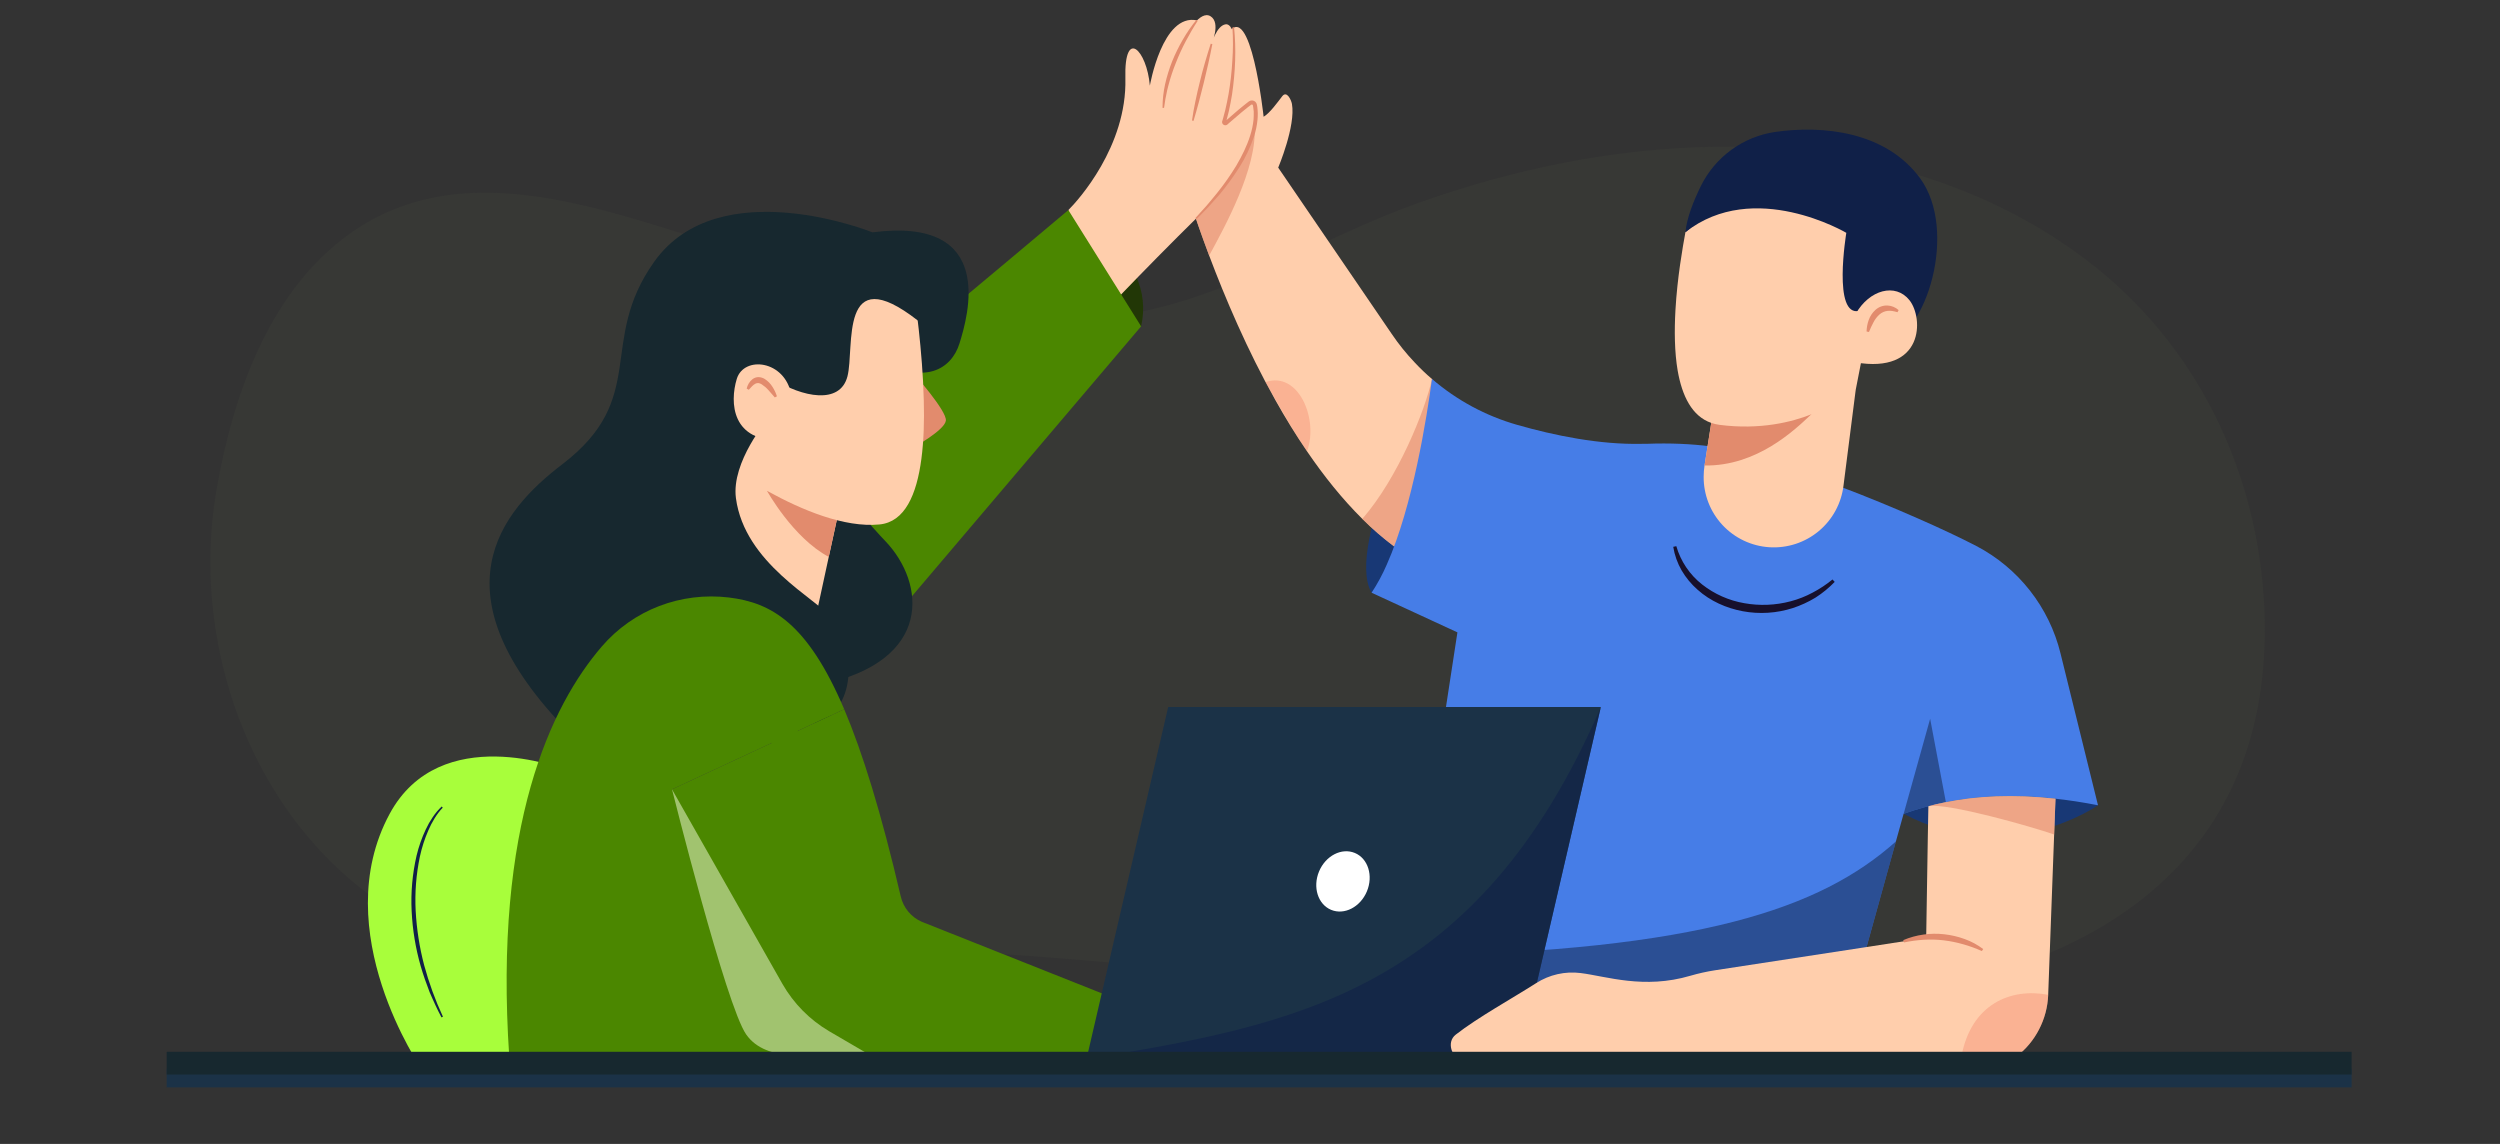 <svg width="330" height="151" viewBox="0 0 330 151" fill="none" xmlns="http://www.w3.org/2000/svg">
<rect x="0" y="0" width="330" height="151" fill="#333333" stroke="none"/>
<g id="Group 5176">
<path id="Vector" d="M298.87 79.872C300.454 111.373 279.28 127.555 248.729 131.394C214.465 135.702 179.277 129.886 145.165 126.934C132.304 125.819 119.417 124.982 106.504 125.046C94.34 125.122 81.162 128.454 69.212 126.604C39.333 121.992 23.937 91.34 28.588 64.603C30.767 52.109 35.569 38.284 46.366 30.706C57.162 23.129 69.859 25.03 81.757 28.337C103.438 34.369 127.058 45.684 150.031 41.262C163.197 38.715 174.677 31.264 187.171 26.804C199.665 22.343 212.957 19.581 226.212 19.378C243.546 19.112 261.274 23.636 275.288 34.229C290.063 45.393 297.983 62.297 298.87 79.872Z" fill="#373835"/>
<path id="Vector_2" d="M276.941 106.293C276.941 106.293 265.004 114.72 251.281 107.421L264.117 100.262L276.941 106.293Z" fill="#183875"/>
<path id="Vector_3" d="M189.02 50.02C189.02 50.02 177.4 71.802 181.037 78.239L194.266 70.902L189.02 50.02Z" fill="#183875"/>
<path id="Vector_4" d="M184.018 72.13C182.537 71.017 181.136 69.802 179.824 68.493C177.176 65.871 174.743 62.829 172.525 59.573C171.03 57.393 169.636 55.112 168.344 52.806C164.605 46.154 161.691 39.26 159.613 33.748C157.446 27.995 156.192 23.725 155.849 22.737C155.832 22.667 155.806 22.599 155.773 22.534L162.059 4.49C165.1 -0.363 166.798 15.413 166.798 15.413C167.634 14.918 168.648 13.487 169.256 12.701C169.864 11.915 170.447 13.22 170.536 13.715C171.055 16.616 168.724 22.128 168.724 22.128L183.714 44.088C184.625 45.433 185.647 46.701 186.768 47.877C187.479 48.637 188.232 49.356 189.023 50.031C190.354 55.67 190.227 66.555 184.018 72.13Z" fill="#FFCEAC"/>
<path id="Vector_5" opacity="0.6" d="M184.018 72.129C182.538 71.015 181.136 69.8 179.824 68.492C184.525 63.107 188.124 54.16 189.024 50.017C188.238 49.345 189.746 50.777 189.024 50.017C190.354 55.668 190.227 66.553 184.018 72.129Z" fill="#E28B6D"/>
<path id="Vector_6" d="M276.936 106.294C268.75 104.697 262.3 104.811 256.852 105.888C254.958 106.263 253.095 106.776 251.276 107.421L249.629 113.326L246.385 125.009L244.269 132.587L242.343 139.48L241.266 143.37H183.192L192.379 83.472L181.051 78.239C181.829 77.054 182.503 75.803 183.066 74.501C186.512 66.746 188.35 54.999 189.021 50.02C192.28 52.828 196.111 54.895 200.248 56.077C205.203 57.496 211.158 58.712 216.734 58.586H217.304C230.203 58.079 235.956 61.994 235.956 61.994C238.883 62.577 246.486 65.491 253.126 68.418C256.053 69.698 258.79 70.991 260.868 72.068C263.626 73.509 266.045 75.521 267.963 77.97C269.882 80.42 271.256 83.25 271.994 86.273L276.936 106.294Z" fill="#467DE7"/>
<path id="Vector_7" opacity="0.6" d="M256.857 105.886C254.963 106.262 253.1 106.774 251.281 107.42L254.779 94.875L256.857 105.886Z" fill="#19315E"/>
<path id="Vector_8" opacity="0.3" d="M172.525 59.561C171.03 57.382 169.864 55.418 167.051 50.438C171.448 48.93 174.083 55.418 172.525 59.561Z" fill="#EE6F57"/>
<path id="Vector_9" opacity="0.6" d="M250.263 111.07L246.386 125.009L244.27 132.586L192.165 136.565L186.234 126.2C224.337 125.414 240.278 119.978 250.263 111.07Z" fill="#19315E"/>
<path id="Vector_10" opacity="0.6" d="M159.611 33.734C157.444 27.982 156.19 23.711 155.848 22.723L165.605 16.691C165.972 22.191 161.626 30.022 159.611 33.734Z" fill="#E28B6D"/>
<path id="Vector_11" d="M221.273 72.094C221.85 74.095 223.043 75.864 224.681 77.15C226.302 78.422 228.214 79.271 230.244 79.621C232.282 79.987 234.376 79.9 236.377 79.367C237.382 79.102 238.351 78.719 239.266 78.227C240.197 77.739 241.076 77.157 241.889 76.491L242.181 76.808C241.421 77.598 240.57 78.296 239.646 78.886C238.702 79.46 237.694 79.924 236.643 80.267C234.515 80.949 232.251 81.093 230.054 80.685C227.875 80.279 225.758 79.342 224.086 77.847C223.246 77.114 222.532 76.249 221.97 75.287C221.418 74.327 221.045 73.275 220.867 72.182L221.273 72.094Z" fill="#17102C"/>
<path id="Vector_12" d="M244.955 51.449L243.345 64.07C243.069 66.423 241.902 68.582 240.083 70.1C238.265 71.619 235.933 72.383 233.568 72.236C231.203 72.088 228.985 71.04 227.369 69.306C225.754 67.573 224.864 65.286 224.883 62.917C224.884 62.425 224.922 61.933 224.997 61.447L225.289 59.597L226.429 52.4L232.841 52.07L244.955 51.449Z" fill="#FFCEAC"/>
<path id="Vector_13" d="M222.477 30.643C222.654 28.78 223.528 26.563 224.517 24.548C225.453 22.653 226.836 21.013 228.547 19.77C230.258 18.527 232.245 17.719 234.337 17.414C240.711 16.502 248.947 17.389 253.446 23.522C258.502 30.428 254.295 44.227 248.871 45.406C243.448 46.584 222.477 30.643 222.477 30.643Z" fill="#102048"/>
<path id="Vector_14" d="M239.099 54.681C236.933 56.733 231.94 61.549 224.996 61.447L226.428 52.4L232.84 52.07L239.099 54.681Z" fill="#E28B6D"/>
<path id="Vector_15" d="M248.34 33.889L247.377 38.919L247.136 40.161L246.186 45.103L245.641 47.941L244.956 51.451L241.662 53.428C241.662 53.428 240.762 54.036 239.102 54.683C239.102 54.686 239.101 54.689 239.099 54.691C239.096 54.694 239.093 54.695 239.09 54.695C236.593 55.684 232.374 56.786 226.95 56.077C226.588 56.025 226.232 55.94 225.886 55.823C223.339 54.949 222.034 52.262 221.451 48.917C221.033 46.459 221.007 43.646 221.159 40.934C221.4 36.664 222.11 32.647 222.477 30.645C228.154 25.564 235.909 24.639 241.662 23.523L248.34 33.889Z" fill="#FFCEAC"/>
<path id="Vector_16" d="M222.477 30.645C231.524 23.524 243.714 30.734 243.714 30.734C243.714 30.734 241.851 41.948 245.45 41.023C249.049 40.098 252.711 32.597 252.711 32.597L244.462 20.711L226.43 23.815L222.477 30.645Z" fill="#102048"/>
<path id="Vector_17" d="M244.977 41.389C246.751 38.272 250.198 37.283 252.061 39.64C253.923 41.997 253.987 49.423 244.863 47.826L244.977 41.389Z" fill="#FFCEAC"/>
<path id="Vector_18" d="M246.387 43.76C246.398 43.246 246.492 42.737 246.665 42.252C246.846 41.738 247.151 41.277 247.552 40.909C247.987 40.511 248.561 40.302 249.149 40.326C249.695 40.353 250.214 40.568 250.619 40.934L250.467 41.213C249.998 41.074 249.567 40.985 249.162 41.036C248.761 41.08 248.385 41.249 248.085 41.517C247.762 41.809 247.496 42.156 247.299 42.544C247.075 42.958 246.877 43.385 246.704 43.823L246.387 43.76Z" fill="#E28B6D"/>
<path id="Vector_19" d="M141.023 27.73C141.023 27.73 152.808 33.509 150.628 43.076L142.823 45.268L141.023 27.73Z" fill="#223706"/>
<path id="Vector_20" d="M141.023 27.729C142.278 26.488 148.778 19.316 148.55 10.344C148.373 3.552 151.389 6.619 151.782 11.307C151.782 11.307 153.429 1.715 158.003 2.69L156.66 4.528C156.66 4.528 158.396 1.284 159.79 2.146C161.184 3.007 159.929 5.795 159.929 5.795C159.929 5.795 160.576 3.387 161.779 3.21C162.983 3.033 164.073 6.796 161.386 16.654C161.386 16.654 164.301 13.765 165.441 13.284C166.582 12.802 166.518 20.342 158.371 28.363C150.223 36.384 144.47 42.58 144.47 42.58L141.023 27.729Z" fill="#FFCEAC"/>
<path id="Vector_21" d="M93.492 67.025C93.784 67.468 141.023 27.73 141.023 27.73L150.628 43.076L102.413 99.856L93.492 67.025Z" fill="#4B8700"/>
<path id="Vector_22" d="M158.091 2.755C157.521 3.629 157.001 4.529 156.52 5.441C156.038 6.353 155.607 7.304 155.227 8.267C154.84 9.221 154.514 10.198 154.251 11.194L154.061 11.941L153.909 12.702C153.783 13.209 153.757 13.728 153.656 14.235H153.453C153.453 13.182 153.568 12.133 153.795 11.105C154.029 10.073 154.343 9.06 154.733 8.077C155.133 7.1 155.599 6.152 156.127 5.238C156.65 4.325 157.248 3.456 157.913 2.641L158.091 2.755Z" fill="#E28B6D"/>
<path id="Vector_23" d="M160.03 5.82C159.865 6.682 159.688 7.531 159.498 8.38C159.308 9.229 159.092 10.078 158.902 10.914L158.256 13.448C158.028 14.285 157.8 15.121 157.546 15.957L157.344 15.907C157.458 15.045 157.623 14.183 157.8 13.334C157.977 12.485 158.167 11.636 158.383 10.787C158.598 9.938 158.801 9.102 159.054 8.266C159.308 7.429 159.536 6.593 159.815 5.77L160.03 5.82Z" fill="#E28B6D"/>
<path id="Vector_24" d="M162.896 3.59C163.2 6.555 163.06 9.533 162.63 12.473C162.503 13.207 162.376 13.942 162.211 14.665C162.123 15.02 162.034 15.387 161.933 15.742L161.857 16.008L161.819 16.135C161.819 16.113 161.815 16.091 161.806 16.071C161.793 16.033 161.717 16.021 161.679 16.046L161.869 15.881L163.555 14.424L164.416 13.727L164.872 13.372C164.998 13.286 165.15 13.246 165.302 13.257C165.454 13.269 165.597 13.332 165.709 13.436C165.812 13.54 165.883 13.672 165.911 13.816L165.962 14.107C166.04 14.678 166.049 15.257 165.988 15.831C165.914 16.585 165.757 17.329 165.519 18.048C165.04 19.467 164.393 20.824 163.593 22.09C162.796 23.345 161.92 24.547 160.97 25.689C160.488 26.246 159.981 26.791 159.487 27.349L157.941 28.933L157.789 28.781L159.272 27.146C159.74 26.576 160.222 26.031 160.678 25.448C161.597 24.305 162.439 23.103 163.2 21.849C163.935 20.582 164.594 19.277 165.024 17.896C165.246 17.208 165.395 16.499 165.468 15.78C165.493 15.426 165.502 15.07 165.493 14.715C165.481 14.538 165.455 14.361 165.43 14.196L165.392 13.93C165.383 13.892 165.366 13.858 165.341 13.828C165.317 13.808 165.286 13.796 165.255 13.793C165.223 13.791 165.191 13.799 165.164 13.816L164.746 14.133L163.884 14.829L162.211 16.261L161.983 16.464C161.911 16.512 161.827 16.537 161.74 16.537C161.654 16.536 161.57 16.509 161.499 16.46C161.428 16.411 161.373 16.341 161.342 16.261C161.311 16.18 161.305 16.092 161.324 16.008L161.375 15.868L161.451 15.602C161.552 15.26 161.641 14.905 161.73 14.551C161.895 13.841 162.047 13.119 162.173 12.396C162.421 10.95 162.586 9.49 162.668 8.025C162.773 6.557 162.777 5.084 162.68 3.615L162.896 3.59Z" fill="#E28B6D"/>
<path id="Vector_25" d="M74.423 101.541C74.423 101.541 58.102 95.104 51.437 107.42C43.061 122.905 55.656 141.101 55.656 141.101H77.806L74.423 101.541Z" fill="#A8FE3B"/>
<path id="Vector_26" d="M58.443 106.609C58.03 107.047 57.665 107.527 57.353 108.041C57.038 108.552 56.763 109.085 56.529 109.638C56.05 110.739 55.681 111.885 55.427 113.059C54.931 115.42 54.744 117.835 54.869 120.244C54.999 122.657 55.373 125.052 55.984 127.39C56.617 129.729 57.448 132.01 58.468 134.208L58.278 134.296C57.999 133.751 57.708 133.219 57.467 132.662C57.34 132.383 57.201 132.104 57.087 131.825L56.719 130.989C56.276 129.849 55.87 128.695 55.528 127.517C54.853 125.155 54.453 122.723 54.337 120.269C54.216 117.814 54.434 115.353 54.983 112.958C55.269 111.762 55.676 110.598 56.2 109.486C56.459 108.925 56.764 108.387 57.112 107.876C57.456 107.361 57.855 106.885 58.303 106.457L58.443 106.609Z" fill="#102048"/>
<path id="Vector_27" d="M116.517 47.521C121.864 50.79 125.565 48.851 126.654 45.329C127.744 41.806 131.685 28.526 115.161 30.668C115.161 30.668 94.925 22.507 86.359 34.545C78.807 45.164 85.738 52.501 74.194 61.307C66.148 67.453 57.025 78.236 75.119 96.686L94.76 91.275L116.517 47.521Z" fill="#17282F"/>
<path id="Vector_28" d="M110.421 62.93C110.826 64.792 115.147 69.633 116.883 71.445C122.116 76.932 123.282 87.221 108.343 90.376L99.941 70.799L110.421 62.93Z" fill="#17282F"/>
<path id="Vector_29" d="M111.171 65.375L109.397 73.51L106.66 86.156L91.34 82.925L94.939 58.102L110.562 65.096L111.171 65.375Z" fill="#FFCEAC"/>
<path id="Vector_30" d="M120.598 49.297C120.598 49.297 125.007 54.251 124.855 55.519C124.703 56.786 120.598 59.041 120.598 59.041V49.297Z" fill="#E28B6D"/>
<path id="Vector_31" d="M111.168 65.376L109.394 73.511C104.68 71.002 101.246 64.793 101.246 64.793L110.56 65.097L111.168 65.376Z" fill="#E28B6D"/>
<path id="Vector_32" d="M121.623 60.574C121.002 65.288 119.443 68.912 116.085 69.229C106.823 70.128 93.492 59.75 93.492 59.75L94.215 40.756L104.288 34.547L120.584 37.563C120.787 39.717 121.788 46.268 121.94 52.87C122.016 55.531 121.94 58.192 121.623 60.574Z" fill="#FFCEAC"/>
<path id="Vector_33" d="M123.156 40.758L121.141 42.303C110.661 34.13 112.841 45.902 111.865 49.678C110.89 53.454 105.922 52.453 102.045 50.02L101.361 55.292L89.716 55.659L89.031 40.91L100.651 31.824L122.142 36.019L123.156 40.758Z" fill="#17282F"/>
<path id="Vector_34" d="M108.103 95.548C113.831 92.482 112.209 84.473 109.979 81.736C107.748 78.999 98.295 74.387 97.142 65.757C96.509 60.968 101.362 55.291 101.362 55.291L91.516 50.02L81.43 65.871L89.033 93.115L108.103 95.548Z" fill="#17282F"/>
<path id="Vector_35" d="M115.238 139.506L67.226 139.544C65.135 108.803 72.789 93.078 79.416 85.361C83.585 80.495 89.883 78.1 96.244 78.873C101.769 79.558 106.571 82.18 111.437 93.623L88.704 104.191L103.289 129.889C104.765 132.466 106.888 134.615 109.447 136.123L115.238 139.506Z" fill="#4B8700"/>
<path id="Vector_36" d="M88.703 104.188C88.703 104.188 95.85 132.787 98.498 136.55C101.147 140.314 107.165 139.478 117.48 139.503L104.454 110.473L88.703 104.188Z" fill="#A1C36F"/>
<path id="Vector_37" d="M146.992 131.737L144.926 139.327L117.48 139.504H115.237L109.446 136.121C106.887 134.614 104.764 132.465 103.288 129.887L88.703 104.189L111.436 93.621C113.869 99.361 116.327 107.306 118.899 118.33C119.068 119.066 119.407 119.752 119.889 120.333C120.371 120.914 120.982 121.374 121.674 121.676L146.992 131.737Z" fill="#4B8700"/>
<path id="Vector_38" d="M104.451 52.111C103.627 47.524 98.191 46.928 97.253 50.02C96.316 53.112 96.531 58.421 103.361 58.105L104.451 52.111Z" fill="#FFCEAC"/>
<path id="Vector_39" d="M102.275 52.464L101.426 51.488C101.166 51.197 100.867 50.941 100.539 50.728C100.235 50.55 99.994 50.5 99.703 50.652C99.412 50.804 99.133 51.121 98.841 51.45L98.562 51.298C98.666 50.809 98.934 50.371 99.323 50.056C99.557 49.871 99.848 49.773 100.146 49.778C100.434 49.792 100.713 49.879 100.957 50.031C101.368 50.298 101.715 50.653 101.971 51.07C102.219 51.457 102.415 51.874 102.554 52.312L102.275 52.464Z" fill="#E28B6D"/>
<path id="Vector_40" d="M200.528 139.794H143.418L154.201 93.328H211.312L200.528 139.794Z" fill="#1B3247"/>
<path id="Vector_41" opacity="0.6" d="M200.528 139.794L211.312 93.328C194.991 131.102 170.738 135.296 143.418 139.794" fill="#102048"/>
<path id="Vector_42" d="M180.429 117.665C181.296 115.593 180.586 113.322 178.843 112.593C177.099 111.864 174.983 112.952 174.117 115.025C173.25 117.097 173.96 119.368 175.703 120.098C177.446 120.827 179.562 119.738 180.429 117.665Z" fill="white"/>
<path id="Vector_43" d="M271.324 105.432L271.147 110.158L270.361 131.32V131.345C270.298 132.927 269.887 134.476 269.157 135.881C268.435 137.292 267.404 138.522 266.141 139.48H242.344L192.647 139.645C191.76 139.645 190.847 137.579 192.165 136.566C195.067 134.297 199.603 131.801 202.771 129.774C204.515 128.654 206.596 128.183 208.651 128.443C212.072 128.874 217.001 130.61 223.134 128.798C224.199 128.488 225.283 128.247 226.378 128.076L246.387 125.009L254.256 123.793L254.471 110.462L254.547 106.42C255.295 106.217 256.068 106.04 256.853 105.888C260.984 105.064 265.698 104.811 271.324 105.432Z" fill="#FFCEAC"/>
<path id="Vector_44" opacity="0.6" d="M271.324 105.432L271.147 110.158C268.232 109.132 257.005 105.939 254.547 106.42C255.294 106.217 256.067 106.04 256.853 105.888C260.984 105.064 265.698 104.811 271.324 105.432Z" fill="#E28B6D"/>
<path id="Vector_45" opacity="0.3" d="M270.361 131.318V131.343C270.298 132.925 269.887 134.474 269.157 135.88C268.435 137.291 267.405 138.521 266.142 139.478H258.906C260.173 132.522 265.445 130.368 270.361 131.318Z" fill="#EE6F57"/>
<path id="Vector_46" d="M251.227 124.097C252.938 123.379 254.806 123.113 256.65 123.324C257.572 123.426 258.478 123.638 259.349 123.958C260.222 124.272 261.042 124.717 261.782 125.276L261.604 125.542C260.805 125.18 259.979 124.879 259.134 124.642C258.292 124.4 257.431 124.226 256.561 124.123C255.695 124.021 254.822 123.996 253.951 124.047C253.069 124.103 252.193 124.222 251.328 124.401L251.227 124.097Z" fill="#E28B6D"/>
<path id="Vector_47" d="M310.415 141.094H22V143.536H310.415V141.094Z" fill="#1B3247"/>
<path id="Vector_48" d="M22 140.336H310.415" stroke="#17282F" stroke-width="3" stroke-miterlimit="10"/>
</g>
</svg>
